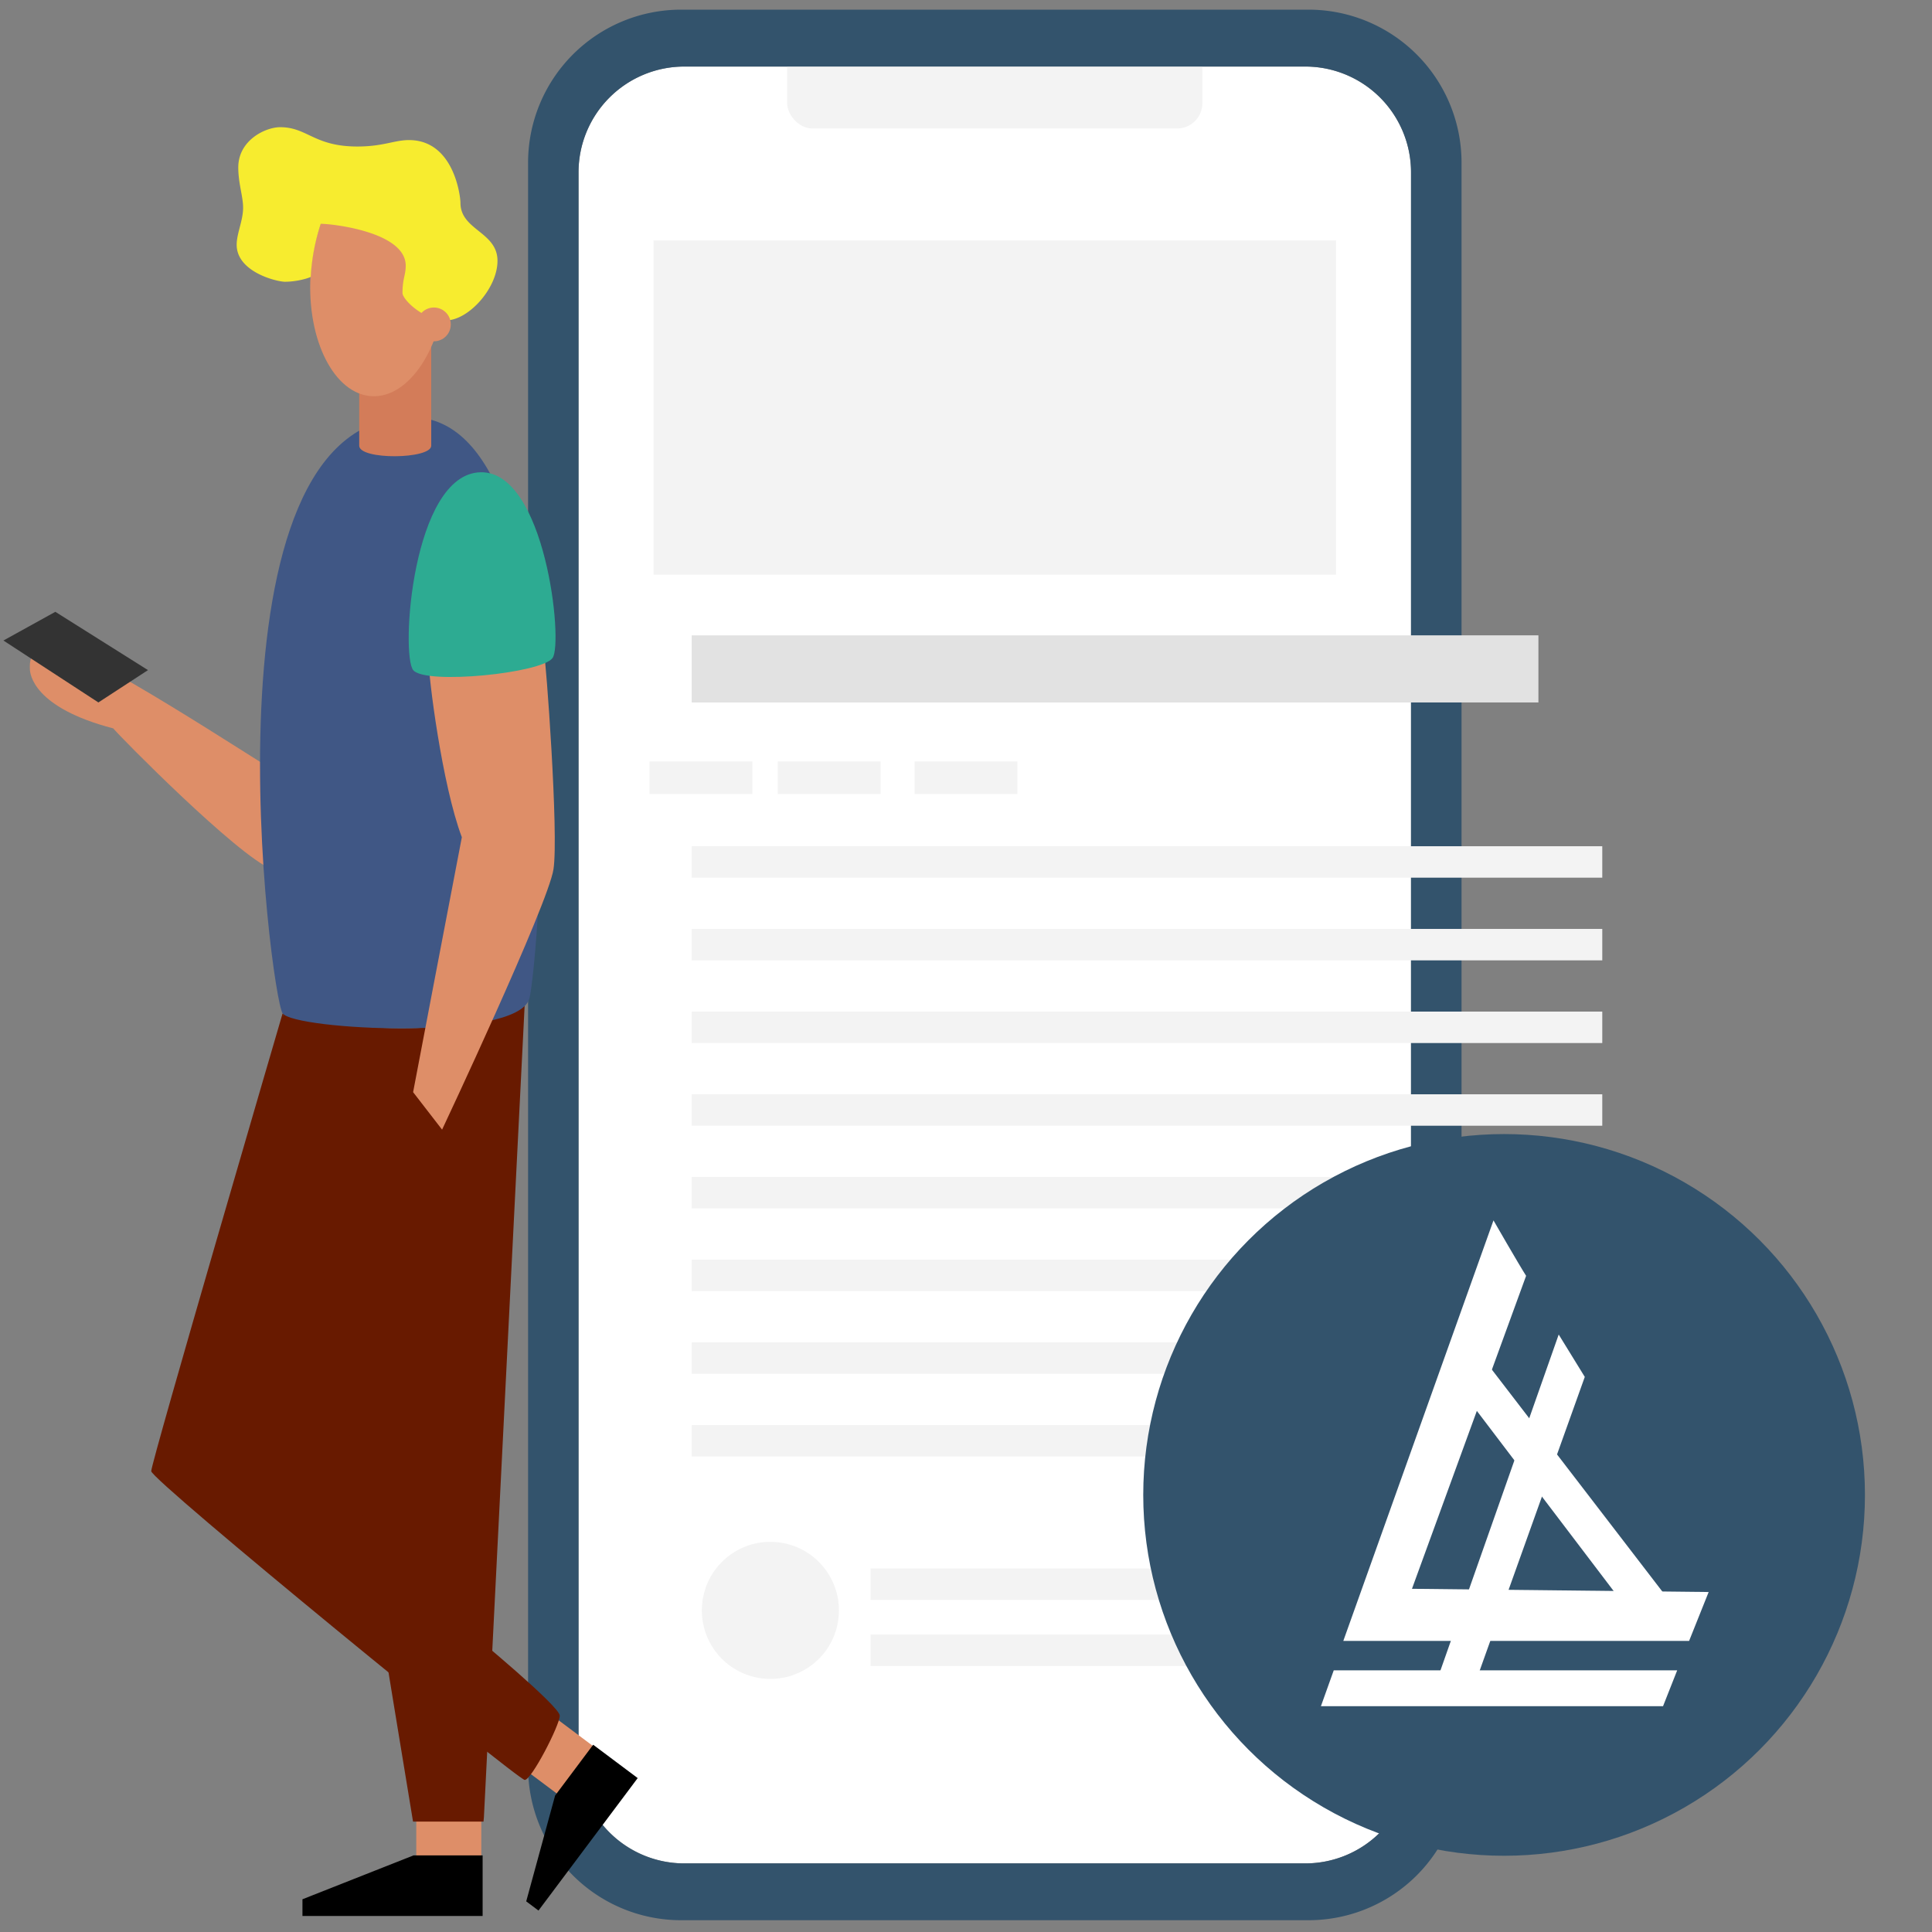 <svg id="Layer_1" data-name="Layer 1" xmlns="http://www.w3.org/2000/svg" viewBox="0 0 1200 1200"><rect x="0" y="0" width="1200" height="1200" fill="#808080" stroke="none"/><defs><style>.cls-1{fill:#fff;}.cls-2{fill:#f3f3f3;}.cls-3{fill:#33536c;}.cls-4{fill:#e2e2e2;}.cls-5{fill:#de8e68;}.cls-6{fill:#681a00;}.cls-7{fill:#405785;}.cls-8{fill:#333;}.cls-9{fill:#2dab92;}.cls-10{fill:#d37c59;}.cls-11{fill:#f7ec2f;}</style></defs><title>contact_illustration</title><path class="cls-1" d="M876.41,595.49v496.24a65.66,65.66,0,0,1-65.66,65.66H425a65.66,65.66,0,0,1-65.66-65.66h0V107A65.68,65.68,0,0,1,425,41.34H810.75A65.68,65.68,0,0,1,876.41,107V595.49"/><rect class="cls-2" x="488.92" y="15.42" width="257.9" height="64.39" rx="15.72"/><path class="cls-3" d="M812.73,6H423a95.05,95.05,0,0,0-95,95.06v996.56a95.05,95.05,0,0,0,95,95.06H812.73a95.06,95.06,0,0,0,95.06-95.06V101.06A95.06,95.06,0,0,0,812.73,6Zm63.68,589.49v496.24a65.66,65.66,0,0,1-65.66,65.66H425a65.66,65.66,0,0,1-65.66-65.66h0V107A65.68,65.68,0,0,1,425,41.34H810.75A65.68,65.68,0,0,1,876.41,107Z"/><rect class="cls-2" x="405.91" y="149.31" width="423.93" height="207.6"/><rect class="cls-2" x="429.63" y="525.61" width="565.57" height="19.53"/><rect class="cls-2" x="429.63" y="576.97" width="565.57" height="19.53"/><rect class="cls-2" x="429.63" y="628.32" width="565.57" height="19.53"/><rect class="cls-2" x="429.63" y="679.68" width="565.57" height="19.53"/><rect class="cls-2" x="429.63" y="731.04" width="565.57" height="19.53"/><rect class="cls-2" x="429.63" y="782.4" width="565.57" height="19.53"/><rect class="cls-2" x="429.63" y="833.76" width="565.57" height="19.53"/><rect class="cls-2" x="429.63" y="885.12" width="565.57" height="19.53"/><rect class="cls-2" x="540.74" y="974.2" width="393.48" height="19.53"/><rect class="cls-2" x="540.74" y="1015.26" width="433.77" height="19.53"/><rect class="cls-2" x="403.44" y="472.93" width="63.86" height="20.28"/><rect class="cls-2" x="483.08" y="472.93" width="63.86" height="20.28"/><rect class="cls-2" x="568.07" y="472.93" width="63.86" height="20.28"/><circle class="cls-2" cx="475.67" cy="1001.8" r="42.45" transform="matrix(0.16, -0.99, 0.99, 0.16, -589.39, 1310.86)"/><rect class="cls-4" x="429.63" y="394.62" width="525.91" height="41.69"/><rect class="cls-5" x="327.27" y="1074.26" width="37.1" height="33.1" transform="translate(-734.58 713.73) rotate(-53.17)"/><rect class="cls-5" x="258.55" y="1129.09" width="40.39" height="26.31"/><path class="cls-6" d="M175.54,629.41S93.93,908.11,93.93,913.76s227.78,191.79,232,191.79,21.75-34,21.75-39.91S293.46,1015,293.46,1015Z"/><path class="cls-6" d="M300.57,1128.67,325.9,623.84c-11.9,8.54-73.18,26-150.36,4.57,5.36,44.32,81,503,81,503h43.78Z"/><path class="cls-5" d="M171.2,479.15c-10.21-5.59-118.62-77.3-136.36-77.3s-16.28,10.46-16.28,13.62,2.18,24.06,51.77,36.94c4.37,5.35,76.8,78.75,98.43,87.5C169,516.82,171.2,479.15,171.2,479.15Z"/><path class="cls-7" d="M255.47,259.11c-134.59,0-87.32,359.95-79.93,370.3s144.7,17.42,153.14-8.87C334.27,603.14,363,259.11,255.47,259.11Z"/><polygon class="cls-8" points="61.11 436.3 2.12 397.84 34.37 380.01 91.91 416.22 61.11 436.3"/><path class="cls-5" d="M266.24,409.6c-.25,10,8.31,77.83,20.62,110.43-4.66,24-30.27,158.33-30.27,158.33l18,23.28s65.86-139.86,69.19-161.73-4.66-130.31-6-135.63S266.24,409.6,266.24,409.6Z"/><path class="cls-9" d="M298.52,293.33c40.17-.88,51.47,105.87,44.7,115.35s-78.33,16.71-86.46,7.68S256,294.26,298.52,293.33Z"/><path class="cls-10" d="M267.85,206.54H223.12v70.28c0,9,44.73,8.47,44.73,0Z"/><ellipse class="cls-5" cx="234.95" cy="173.73" rx="72.46" ry="42.15" transform="translate(48.14 398.42) rotate(-86.74)"/><path class="cls-11" d="M147,152c0-7,4-15,4-23,0-7-3-15-3-25,0-17,17-25,26-25,17,0,21,12,48,12,16,0,23-4,32-4,28,0,32,35,32,39,0,17,23,18,23,36,0,17-18,37-32,37s-27-13-27-17c0-9,2-11,2-17,0-21-45.76-26-52.76-26A127,127,0,0,0,193,172c-2,1-9,3-16,3C172,175,147,169,147,152Z"/><circle class="cls-5" cx="269.5" cy="201.5" r="10.5"/><polygon points="299.77 1152.42 256.84 1152.42 187.86 1179.67 187.86 1190.04 299.77 1190.04 299.77 1152.42"/><polygon points="368.43 1083.69 344.79 1115.25 326.84 1180.97 334.46 1186.68 396.08 1104.4 368.43 1083.69"/><circle class="cls-3" cx="934.22" cy="928.52" r="224.13"/><path class="cls-1" d="M947.89,792.44Q912.45,889.64,877,986.83l184.28,2-12.15,30.37H834.35L927.63,758S943.16,785,947.89,792.44Z"/><polygon class="cls-1" points="828.41 1037.48 1041.73 1037.48 1032.94 1059.76 820.44 1059.76 828.41 1037.48"/><path class="cls-1" d="M968.14,828.9l16.2,26.32-68.86,192.39H891.14Z"/><path class="cls-1" d="M1047.15,1007.59l-30.05.14L897.76,850.61l13-20.57Z"/></svg>
